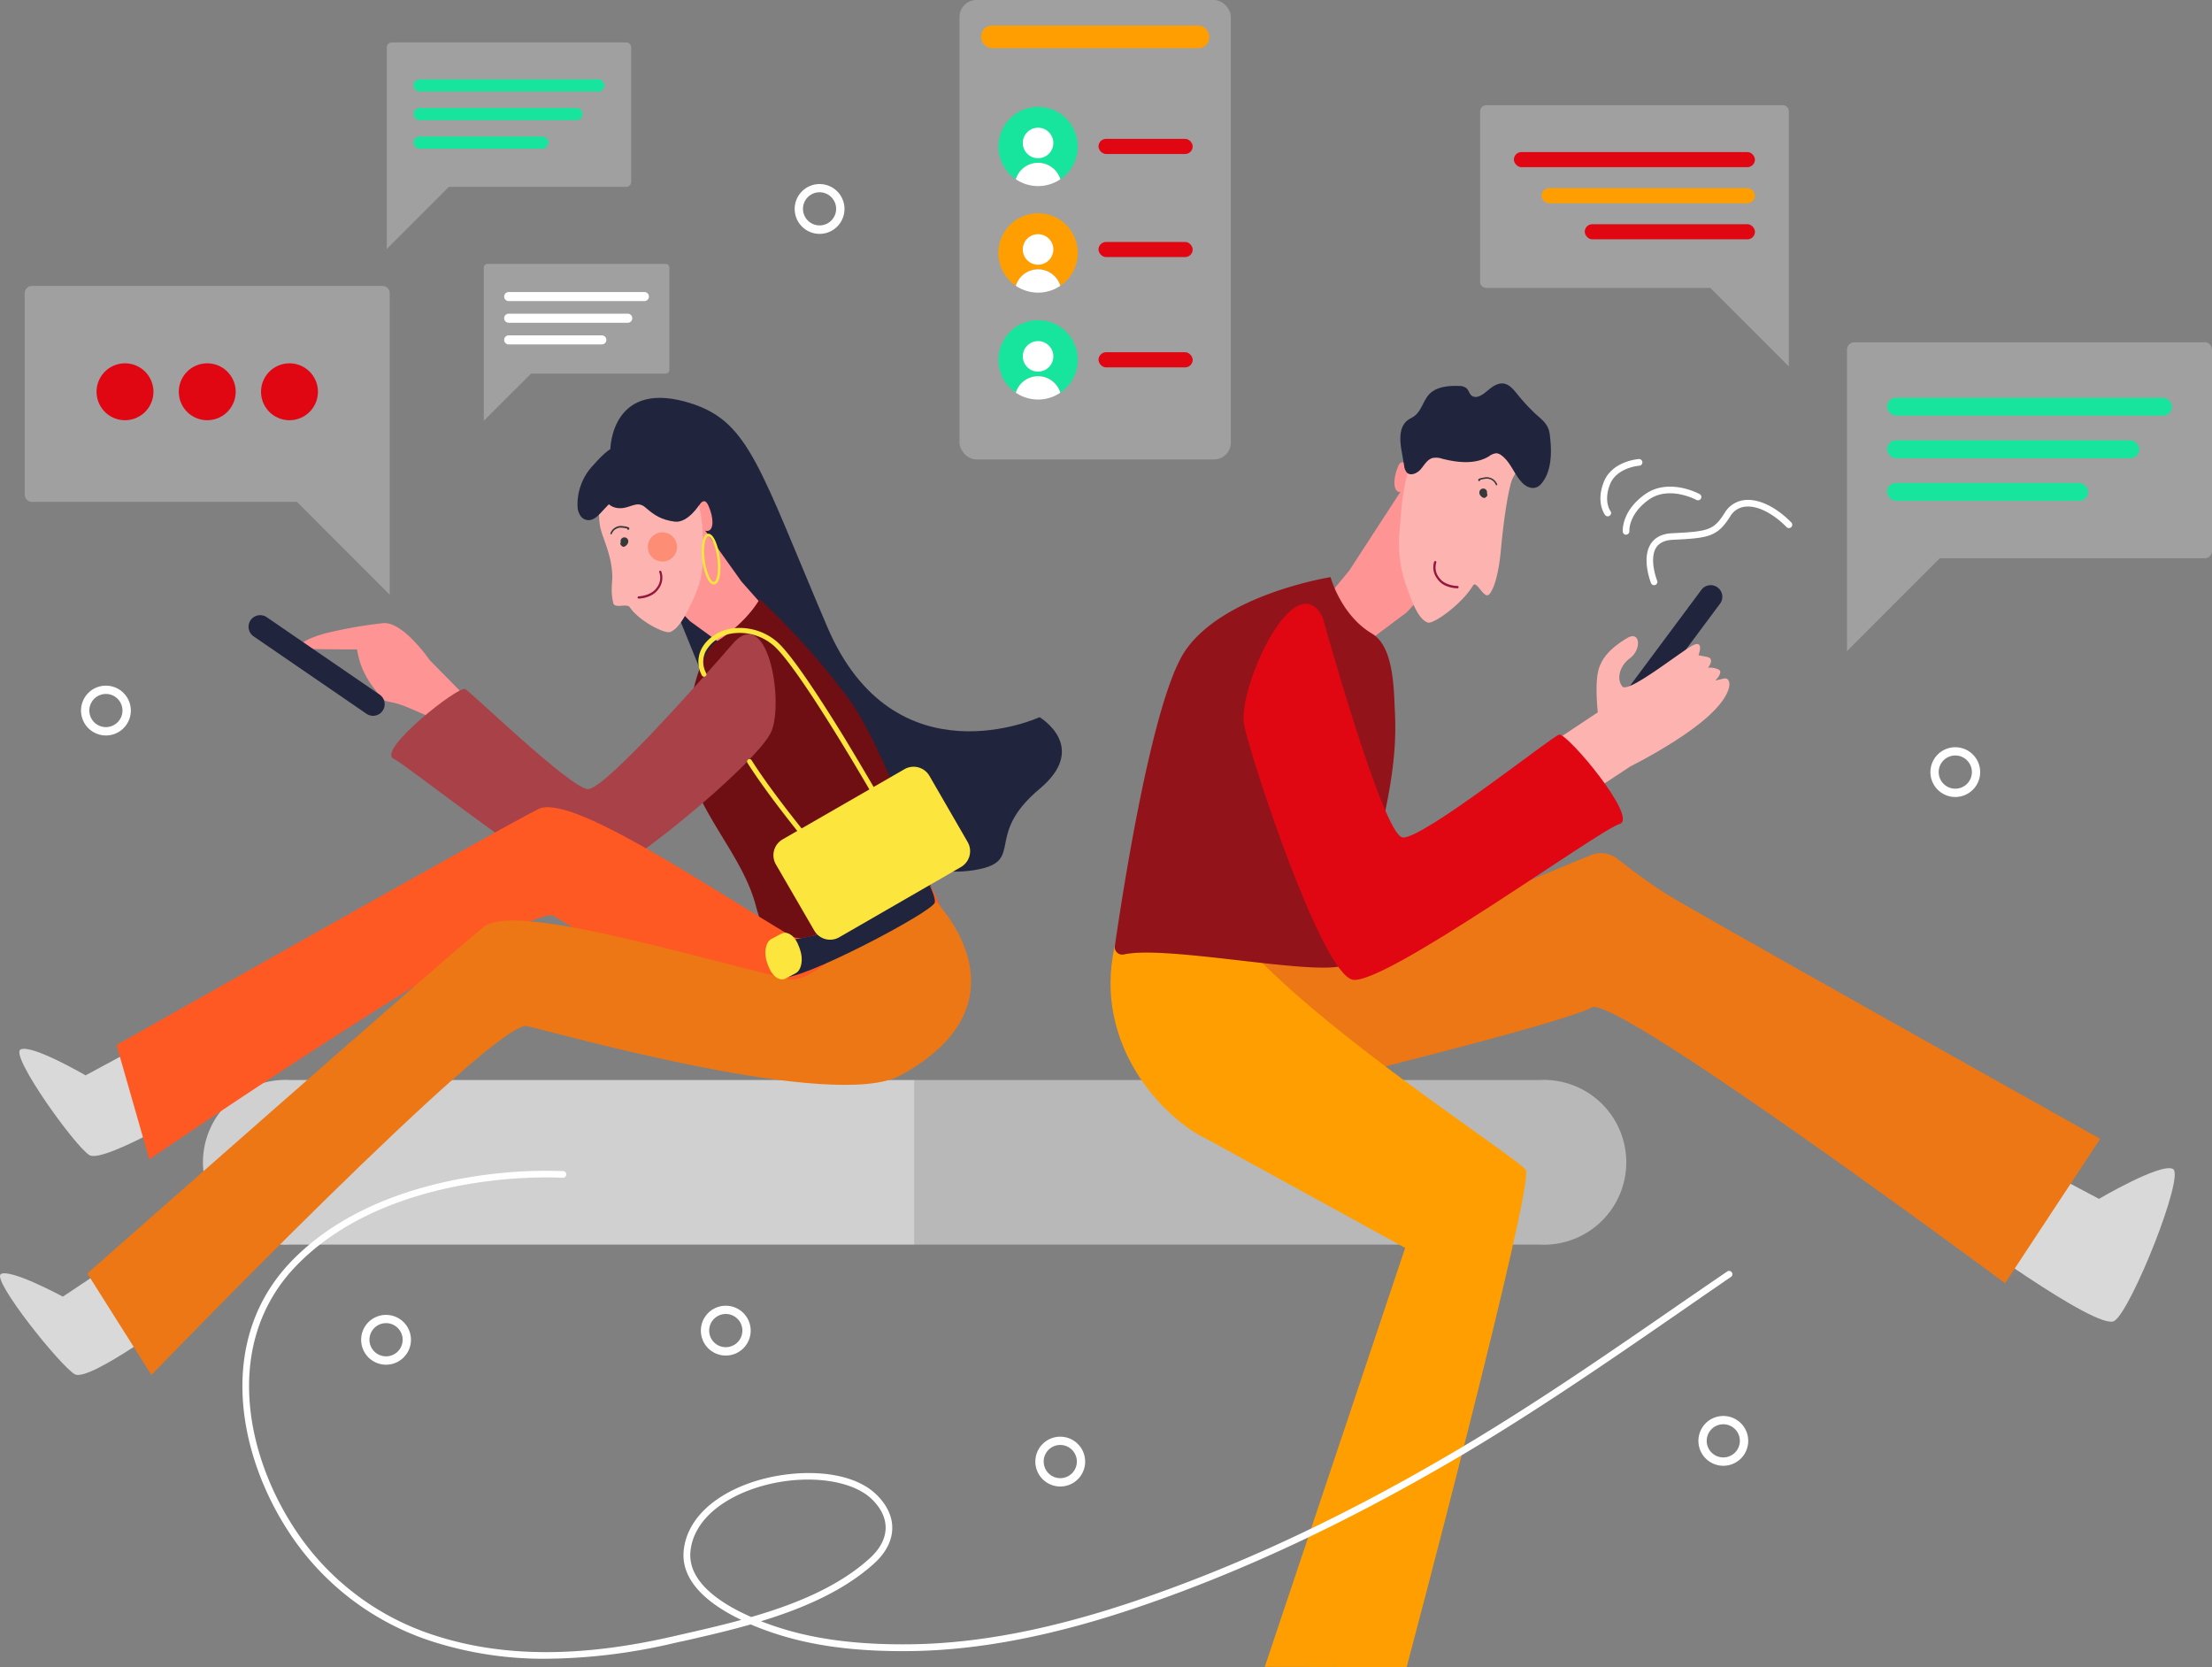 <svg xmlns="http://www.w3.org/2000/svg" viewBox="0 0 724.82 546.26"><rect x="0" y="0" width="724.82" height="546.26" fill="#808080" stroke="none"/><defs><style>.cls-1,.cls-3,.cls-4{fill:#fff;}.cls-1,.cls-18{fill-rule:evenodd;}.cls-2{opacity:0.63;}.cls-3{opacity:0.7;isolation:isolate;}.cls-5{opacity:0.25;}.cls-6{fill:#17e59e;}.cls-7{fill:#e00713;}.cls-8{fill:#ff9e01;}.cls-9{fill:#ed7715;}.cls-10{fill:#21243d;}.cls-11{fill:#ff9494;}.cls-12{fill:#fdb4b1;}.cls-13{fill:#94163d;}.cls-14{fill:#35393a;}.cls-15{fill:#93131a;}.cls-16{opacity:0.42;}.cls-17{fill:#fe5923;}.cls-18,.cls-21{fill:#fce63d;}.cls-19{fill:#6f0f14;}.cls-20{fill:#a94248;}</style></defs><g id="Layer_2" data-name="Layer 2"><g id="Layer_1-2" data-name="Layer 1"><path class="cls-1" d="M229.66,436a8.16,8.16,0,1,0,8.16-8.15A8.15,8.15,0,0,0,229.66,436Zm2.72,0a5.44,5.44,0,1,1,5.44,5.43A5.43,5.43,0,0,1,232.38,436Z"/><path class="cls-1" d="M556.53,472.12a8.16,8.16,0,1,0,8.15-8.15A8.15,8.15,0,0,0,556.53,472.12Zm2.72,0a5.43,5.43,0,0,1,5.43-5.43h0a5.43,5.43,0,1,1-5.43,5.42Z"/><path class="cls-1" d="M339.26,478.91a8.16,8.16,0,1,0,8.15-8.15A8.15,8.15,0,0,0,339.26,478.91Zm2.72,0a5.44,5.44,0,1,1,5.43,5.44A5.43,5.43,0,0,1,342,478.91Z"/><path class="cls-1" d="M26.55,232.82a8.16,8.16,0,1,0,8.16-8.15A8.15,8.15,0,0,0,26.55,232.82Zm2.72,0a5.43,5.43,0,0,1,5.44-5.43h0a5.43,5.43,0,1,1-5.44,5.42Z"/><path class="cls-1" d="M632.55,253a8.15,8.15,0,1,0,8.15-8.15A8.15,8.15,0,0,0,632.55,253Zm2.71,0a5.44,5.44,0,1,1,5.44,5.43A5.45,5.45,0,0,1,635.26,253Z"/><path class="cls-1" d="M260.4,68.46a8.16,8.16,0,1,0,8.16-8.15A8.15,8.15,0,0,0,260.4,68.46Zm2.72,0A5.44,5.44,0,0,1,268.56,63h0a5.43,5.43,0,1,1-5.44,5.43Z"/><path class="cls-1" d="M118.34,439a8.16,8.16,0,1,0,8.15-8.15A8.15,8.15,0,0,0,118.34,439Zm2.72,0a5.44,5.44,0,1,1,5.43,5.43A5.43,5.43,0,0,1,121.06,439Z"/><g class="cls-2"><path class="cls-3" d="M504.52,353.89H299.7v53.93H504.52a27,27,0,1,0,0-53.93Z"/><path class="cls-4" d="M94.88,353.89a27,27,0,1,0,0,53.93H299.7V353.89Z"/></g><g class="cls-5"><path class="cls-4" d="M722.43,112.17H607.61a2.42,2.42,0,0,0-2.4,2.4v98.79l30.41-30.43h86.81a2.4,2.4,0,0,0,2.39-2.4v-66a2.4,2.4,0,0,0-2.39-2.4Z"/></g><rect class="cls-6" x="618.34" y="130.31" width="93.36" height="5.86" rx="2.93"/><rect class="cls-6" x="618.34" y="144.28" width="82.65" height="5.86" rx="2.93"/><rect class="cls-6" x="618.34" y="158.25" width="65.92" height="5.86" rx="2.93"/><g class="cls-5"><path class="cls-4" d="M218.09,86.47H159.75a1.23,1.23,0,0,0-1.22,1.22v50.19L174,122.43h44.11a1.22,1.22,0,0,0,1.22-1.21V87.69A1.22,1.22,0,0,0,218.09,86.47Z"/></g><path class="cls-4" d="M166.69,95.69h44.46a1.49,1.49,0,0,1,1.49,1.48h0a1.49,1.49,0,0,1-1.49,1.49H166.69a1.49,1.49,0,0,1-1.49-1.49h0A1.49,1.49,0,0,1,166.69,95.69Z"/><path class="cls-4" d="M166.69,102.79h39a1.49,1.49,0,0,1,1.49,1.48h0a1.49,1.49,0,0,1-1.49,1.49h-39a1.49,1.49,0,0,1-1.49-1.49h0A1.49,1.49,0,0,1,166.69,102.79Z"/><path class="cls-4" d="M166.69,109.89h30.52a1.48,1.48,0,0,1,1.48,1.48h0a1.49,1.49,0,0,1-1.48,1.49H166.69a1.49,1.49,0,0,1-1.49-1.49h0A1.49,1.49,0,0,1,166.69,109.89Z"/><g class="cls-5"><path class="cls-4" d="M205.19,13.9H128.37a1.64,1.64,0,0,0-1.63,1.64V81.6l20.34-20.36h58.11a1.62,1.62,0,0,0,1.63-1.6V15.51A1.63,1.63,0,0,0,205.19,13.9Z"/></g><path class="cls-6" d="M137.51,26h58.54a2,2,0,0,1,2,2h0a2,2,0,0,1-2,2H137.51a2,2,0,0,1-2-2h0A2,2,0,0,1,137.51,26Z"/><path class="cls-6" d="M137.51,35.39h51.37a2,2,0,0,1,2,2h0a2,2,0,0,1-2,2H137.51a2,2,0,0,1-2-2h0A2,2,0,0,1,137.51,35.39Z"/><path class="cls-6" d="M137.51,44.73h40.18a2,2,0,0,1,2,2h0a2,2,0,0,1-2,2H137.51a2,2,0,0,1-2-2h0A2,2,0,0,1,137.51,44.73Z"/><g class="cls-5"><path class="cls-4" d="M487,34.48h97.16a2,2,0,0,1,2,2v83.58L560.42,94.35H487a2,2,0,0,1-2-2V36.51A2,2,0,0,1,487,34.48Z"/></g><rect class="cls-7" x="496.06" y="49.82" width="78.99" height="4.96" rx="2.48"/><rect class="cls-8" x="505.11" y="61.64" width="69.94" height="4.96" rx="2.48"/><rect class="cls-7" x="519.28" y="73.46" width="55.78" height="4.96" rx="2.48"/><g class="cls-5"><rect class="cls-4" x="314.41" width="88.91" height="150.55" rx="5.54"/></g><path class="cls-6" d="M353.16,117.9a13,13,0,1,0-20.29,10.78,7.61,7.61,0,0,1,14.57,0A13,13,0,0,0,353.16,117.9Z"/><path class="cls-4" d="M340.15,123.28a7.61,7.61,0,0,0-7.28,5.4,13,13,0,0,0,14.57,0A7.62,7.62,0,0,0,340.15,123.28Z"/><path class="cls-4" d="M340.15,121.77a5,5,0,1,0-5-5A5,5,0,0,0,340.15,121.77Z"/><path class="cls-8" d="M353.16,82.87a13,13,0,1,0-20.29,10.78,7.61,7.61,0,0,1,14.57,0A13,13,0,0,0,353.16,82.87Z"/><path class="cls-4" d="M340.15,88.26a7.6,7.6,0,0,0-7.28,5.39,13,13,0,0,0,14.57,0A7.6,7.6,0,0,0,340.15,88.26Z"/><path class="cls-4" d="M340.15,86.74a5,5,0,1,0-5-5A5,5,0,0,0,340.15,86.74Z"/><rect class="cls-8" x="321.5" y="8.36" width="74.73" height="7.43" rx="3.49"/><rect class="cls-7" x="359.95" y="115.42" width="30.87" height="4.96" rx="2.48"/><path class="cls-6" d="M353.16,48a13,13,0,1,0-20.29,10.78,7.61,7.61,0,0,1,14.57,0A13,13,0,0,0,353.16,48Z"/><path class="cls-4" d="M340.15,53.35a7.61,7.61,0,0,0-7.28,5.39,13,13,0,0,0,14.57,0A7.61,7.61,0,0,0,340.15,53.35Z"/><path class="cls-4" d="M340.15,51.85a5,5,0,1,0-5-5A5,5,0,0,0,340.15,51.85Z"/><rect class="cls-7" x="359.95" y="45.5" width="30.87" height="4.96" rx="2.48"/><rect class="cls-7" x="359.95" y="79.28" width="30.87" height="4.96" rx="2.48"/><g class="cls-5"><path class="cls-4" d="M10.48,93.69H125.31a2.4,2.4,0,0,1,2.39,2.4v98.78L97.3,164.44H10.48A2.4,2.4,0,0,1,8.09,162V96.09A2.4,2.4,0,0,1,10.48,93.69Z"/></g><path class="cls-7" d="M94.85,137.69a9.32,9.32,0,1,0-9.31-9.31A9.31,9.31,0,0,0,94.85,137.69Z"/><path class="cls-7" d="M67.89,137.69a9.32,9.32,0,1,0-9.3-9.31A9.31,9.31,0,0,0,67.89,137.69Z"/><path class="cls-7" d="M40.94,137.69a9.32,9.32,0,1,0-9.3-9.31A9.31,9.31,0,0,0,40.94,137.69Z"/><path class="cls-3" d="M640.75,402s46.55,34.3,52.07,30.83S716.1,385,712,383s-24.21,9.83-24.21,9.83l-30-15.91Z"/><path class="cls-9" d="M462.8,304.3l58.42-24.08a8.83,8.83,0,0,1,8.94,1.32c3.94,3.1,10.15,7.8,16.11,11.54,9.78,6.12,141.91,80.08,141.91,80.08L657,420.48S529.38,325.74,521.57,330.1c-9.24,5.16-89.86,24.86-89.86,24.86s-37.17,7.88-19.92-58.68"/><path class="cls-8" d="M394.44,372.68l66,36.21-46,137.28,46.49.09s41.67-156.95,39.06-162.84c-1.3-2.93-56.67-38.52-85.27-66.84-15.56-15.42-47.95-13.4-49.47-6.52-7.24,32.76,16.34,56.16,29.13,62.65"/><path class="cls-10" d="M527.07,244.35a3.81,3.81,0,0,1-3.05-6.08l33.6-45.15a3.81,3.81,0,0,1,6.1,4.55l-33.6,45.14A3.78,3.78,0,0,1,527.07,244.35Z"/><path class="cls-11" d="M462.67,155.53s-2.79-6.95-4.57-2.67-1.5,8.12.42,8.35,3.77-2.72,3.77-2.72Z"/><path class="cls-11" d="M480.65,179.42l-19.71,21.24-16.65,12.45-11.62-14.72,9.47-11.46,19.55-30.08Z"/><path class="cls-12" d="M500.08,147c.46,4.35-3.81,7-5,11.33-1.38,5.15-2.57,14.13-3.31,22.23-.28,3.06-1.29,11.22-3.74,14.13-1.69,2-4.18-4.79-5.35-2.84-3.68,6.12-13,12.75-14.8,12.15-3.47-1.14-5.74-8.45-6.85-11.41a41.25,41.25,0,0,1-2.45-18.25c.59-7.17,1-14.7,3.35-21.55,1.69-5,4.19-11.91,6.71-16.55,2.43-4.46,8.75,1.4,13.09-.28,7.15-2.75,13.23,1.52,16.63,7.44C499.93,146.23,500,146.76,500.08,147Z"/><path class="cls-13" d="M473.35,191.76a10.25,10.25,0,0,0,4.28,1,.37.37,0,0,0,.33-.37.39.39,0,0,0-.33-.38s-4.12,0-6-2.66a5.35,5.35,0,0,1-1-5,.37.37,0,0,0,0-.29.36.36,0,0,0-.2-.2.34.34,0,0,0-.28,0,.37.37,0,0,0-.21.2,6.06,6.06,0,0,0,1.09,5.68A6.4,6.4,0,0,0,473.35,191.76Z"/><path class="cls-10" d="M507.22,154.58a11.3,11.3,0,0,1-2.34,4.11c-1.74,1.89-4.12,1.35-5.81-.25-2.81-2.66-3.92-6.86-7-9.17a3.07,3.07,0,0,0-1.75-.75,4.74,4.74,0,0,0-2.42,1c-4.49,2.72-10.2,2.08-15.28.81a6.25,6.25,0,0,0-3.14-.27c-1.74.44-2.72,2.23-3.86,3.61s-3.37,2.43-4.64,1.16a3.94,3.94,0,0,1-.86-2.18l-.81-4.66c-.65-3.62-1-8,1.92-10.27.71-.54,1.54-.88,2.25-1.41,2.38-1.77,2.9-5.19,5-7.29,2.39-2.38,6.42-2.68,9.61-2.55a3.79,3.79,0,0,1,2.44.74c.76.69.94,1.91,1.78,2.5a2.39,2.39,0,0,0,2.13.2c1.9-.63,3.31-2.4,5-3.4,3.56-2.12,5.58-.06,7.69,2.58a66.86,66.86,0,0,0,5.37,5.91c2.31,2.27,4.78,3.58,5.28,7.1C508.29,145.84,508.56,150.63,507.22,154.58Z"/><path class="cls-14" d="M484.56,157.63l.1,0a.25.25,0,0,0,.31-.16.23.23,0,0,0,0-.2,8.58,8.58,0,0,1,1.67-.37,3.16,3.16,0,0,1,3.49,1.92.26.26,0,0,0,.2.19.25.25,0,0,0,.25-.1.26.26,0,0,0,0-.27,3.73,3.73,0,0,0-4-2.23c-2,.32-2.17.54-2.21.82A.36.36,0,0,0,484.56,157.63Z"/><path class="cls-14" d="M487.22,161.71a1.26,1.26,0,0,0-.69-1.53,1.28,1.28,0,0,0-1.77,1.33c0,.91,1.24,1.81,1.74,1.63S487.72,162.24,487.22,161.71Z"/><path class="cls-12" d="M534.2,251.14s15.38-7.61,24.82-15.8,8.56-13.64,5.78-13l-2.76.67s3.06-3,.85-3.73a6.15,6.15,0,0,0-3.22-.47s2.45-3-.33-3.56l-2.78-.55s2-5.23-1.93-3.2-21.06,15.76-23,13.46-1.13-6.62,2.56-9.37,3.38-9.17-1.08-6.47-8.24,5.91-9.4,10.73-.14,13.56-.14,13.56l-26.67,17.71,8.56,19Z"/><path class="cls-15" d="M449.59,207.63c7.26,4.32,7.13,18.63,7.5,26,1,19.19-4.48,37.72-8.88,56.24C444.15,307,441.9,315,441.88,315c-2.14,6.81-58.46-5.69-73.62-2.25a2.47,2.47,0,0,1-2.2-.61,2.44,2.44,0,0,1-.75-2.15c2.72-18.72,12.32-80.81,23-96.67C401,194.61,436,189.11,436,189.11S439.32,201.53,449.59,207.63Z"/><path class="cls-7" d="M433.35,202.13s19.78,71.49,26.24,72.27,48.76-33,51.3-33.69,26.26,27.54,19.78,29.3-77.34,53.17-87.47,51S410,249,407.67,237.49,424.05,184.49,433.35,202.13Z"/><path class="cls-10" d="M200,147.15s.26-23.68,27-14.79c18.61,6.2,22.07,21.44,44.06,73s69.58,29.64,69.58,29.64,16.46,9.72,0,23.5c-18.34,15.34-4.75,23.5-20.43,26.44s-25.74-4.76-25.74-4.76l-61-50.82"/><path class="cls-11" d="M227.61,168.42s2.56-7.07,4.48-2.83,1.78,8.06-.14,8.36-3.86-2.59-3.86-2.59Z"/><path class="cls-11" d="M205.81,182.89l20.3,20.66,16.73,12.17,9.93-14.08-9.85-11.14-20.79-29.18Z"/><path class="cls-12" d="M196.76,173.07c1,4,3.7,9,3.87,15.55.07,2.46-.64,4.81.31,8.95.46,2,4.44,0,5.43,1.41,3.1,4.55,11.5,8.82,13.27,8.1,3.37-1.36,6-7.6,7.25-10.17a33.08,33.08,0,0,0,3.52-15.25c-.1-5.79,0-11.9-1.79-17.22-1.29-3.85-3.2-9.24-5.3-12.71s-8.4,2.23-12.42,1.41c-6.6-1.37-9.62,2-13.24,7.28C196,162.85,196,169.67,196.76,173.07Z"/><path class="cls-13" d="M213.53,195a10,10,0,0,1-4.24,1.14.36.36,0,0,1-.37-.37.37.37,0,0,1,.37-.37s4.11-.12,5.94-2.87a5.3,5.3,0,0,0,.81-5,.38.38,0,0,1,0-.37.37.37,0,0,1,.64.06,6,6,0,0,1-.87,5.71A6.39,6.39,0,0,1,213.53,195Z"/><path class="cls-14" d="M205.94,173.58l-.09,0a.25.25,0,0,1-.27-.07.26.26,0,0,1,0-.28,9.56,9.56,0,0,0-1.68-.31,3.18,3.18,0,0,0-3.43,2,.21.21,0,0,1-.12.14.25.25,0,0,1-.19,0,.24.24,0,0,1-.15-.32,3.69,3.69,0,0,1,3.95-2.37c2,.24,2.22.49,2.24.74A.38.38,0,0,1,205.94,173.58Z"/><path class="cls-14" d="M203.42,177.75a1.26,1.26,0,0,1,.63-1.55,1.28,1.28,0,0,1,1.82,1.27c0,.91-1.18,1.84-1.68,1.69S202.94,178.3,203.42,177.75Z"/><g class="cls-16"><path class="cls-17" d="M217.07,184a4.78,4.78,0,1,0-4.79-4.78A4.78,4.78,0,0,0,217.07,184Z"/></g><path class="cls-18" d="M231.61,189.19c.67,1.53,1.49,2.34,2.3,2.34h.15c1.87-.27,2.35-4.67,1.8-8.7a19.86,19.86,0,0,0-1.47-5.61c-.75-1.64-1.6-2.44-2.46-2.33-1.86.26-2.31,4.67-1.8,8.7A20.22,20.22,0,0,0,231.61,189.19Zm.44-13.5h0c.32,0,.91.5,1.58,1.86a19.18,19.18,0,0,1,1.41,5.37c.6,4.65-.23,7.66-1.09,7.77-.35,0-1-.42-1.63-1.86a19.32,19.32,0,0,1-1.4-5.38C230.36,178.8,231.19,175.8,232.05,175.69Z"/><path class="cls-19" d="M235.05,210.05c-7.11,4.56-10.1,25.86-10.22,33.24-.32,19.21,17.65,34.56,22.68,52.92,4.64,17,7.3,15.38,7.32,15.46,2.72,7.73,49.82-27.32,51.51-17.28,0,0-14.92-47-28.19-65.32a239.52,239.52,0,0,0-29.26-32.74S245.11,203.61,235.05,210.05Z"/><path class="cls-11" d="M140.78,216.28s-8.7-12.71-15.26-12.09a145,145,0,0,0-17.9,3.1c-5.07,1.14-15,5.14-4.18,5.39,4.52.1,9,.11,13.56.12a26.52,26.52,0,0,0,5.23,12.27c5.15,7.11,2.77,3.08,11.8,6.9s19.57,8.73,19.57,8.73l2.53-8.82Z"/><path class="cls-20" d="M235,216.76c-11,12.5-37.64,42.19-42.4,41.79-6-.51-38.05-31.64-40.18-32.78s-29,20-23.48,22.82,52.67,41,62.24,41,57.3-39.8,61.55-49.84-1.25-42.64-13-28.39c0,0-1.81,2.11-4.74,5.43"/><path class="cls-10" d="M189.26,166.16a5.77,5.77,0,0,0,.89,2.76,3.22,3.22,0,0,0,3.16,1.49c2-.31,3.46-2.35,4.95-3.86a54,54,0,0,1,6.34-5.82c5.43-3.92,10.54-1.9,15.82,3.49,1.54,1.57,3.09,3.28,4.89,4.07a1.32,1.32,0,0,0,1.22.06c.6-.41.58-1.55.77-2.42.5-2.21,2.6-2.94,3.38-5s-.19-4.89-1.89-5.85a14.39,14.39,0,0,1-1.49-.7c-2.17-1.46-2-5.43-2.49-7.89a3.4,3.4,0,0,0-.37-1,1.29,1.29,0,0,0-2-.16c-.59.5-1,1.29-1.63,1.67-1.53.93-3.5-.73-5.22-.45a5.58,5.58,0,0,0-2.81,2c-1.05,1.09-2.28.78-3.56-.12a35.93,35.93,0,0,0-3-2.21,4.35,4.35,0,0,0-2.81-.5c-3.61.62-6.76,4.2-9.11,6.81A18.55,18.55,0,0,0,189.26,166.16Z"/><path class="cls-10" d="M197.23,159.48s0,5.71,4.34,6.84,6.78-2.75,9.85-.09,5.27,4.09,9.63,4.69,8.25-5.72,8.25-5.72l2.49-3.38v-2.59l-22.23-8Z"/><path class="cls-10" d="M122.23,234.55a3.82,3.82,0,0,1-2.14-.67l-37-25.37a3.81,3.81,0,0,1,.52-6.57,3.83,3.83,0,0,1,3.8.3l37,25.37a3.81,3.81,0,0,1-2.18,6.94Z"/><path class="cls-3" d="M59,430.74S29.26,453,24.51,450.3-2.78,419.4.29,417.48s20.3,7.39,20.3,7.39L42.93,410Z"/><path class="cls-3" d="M69.37,360.12s-35.21,21.39-40.08,18.37S3.15,345.71,6.74,343.88s21.31,8.48,21.31,8.48l26.18-14.13Z"/><path class="cls-17" d="M301.18,285.57s-33.41,26.22-41.91,21.16c-29.89-17.78-72.56-46.82-82.88-41.62-13.25,6.66-138.2,77.31-138.2,77.31l10.72,37.46s124-84.66,132.53-79.77,81.1,52.34,102.54,46.34C330.18,333.53,306.15,288.59,301.18,285.57Z"/><path class="cls-9" d="M298.32,288.63s-29.5,34.74-39.95,32.22c-36.75-8.84-90.1-25-99.94-17.09C145.79,313.91,28.61,417.27,28.61,417.27l21,33.25s112.64-116.66,123.07-114.3,100.74,28,122.37,16.15C341.68,326.94,304.44,290.17,298.32,288.63Z"/><path class="cls-10" d="M254.1,309.05s-2.54,8.75,2.06,11.06,50.07-21.58,50.18-24.45-3.09-8-3.09-8-31.25,17.84-37,19S254.1,309.05,254.1,309.05Z"/><path class="cls-21" d="M260.71,318.9l-3.3,1.73c-2,1-4.5-.85-5.66-4.14l-.37-1c-1.17-3.29-.54-6.83,1.41-7.84l3.3-1.73c2-1,4.5.84,5.67,4.14l.37,1C263.3,314.35,262.66,317.88,260.71,318.9Z"/><path class="cls-21" d="M291.11,269.44l-.34-.4a1,1,0,0,1-.13-.25c-1.36-2.72-28.81-50.68-37.55-57.59a17,17,0,0,0-13.42-3.6,11.81,11.81,0,0,0-8.44,5.83,7.75,7.75,0,0,0,.15,7.12.81.81,0,0,1,0,.81.82.82,0,0,1-.73.37.81.81,0,0,1-.68-.46,9.34,9.34,0,0,1-.15-8.57c1.66-3.33,5.34-5.9,9.6-6.71a18.78,18.78,0,0,1,14.74,3.92c3.86,3.06,11.41,13.77,22.52,31.82C281.07,249,285,255.66,287.5,260c4.8,8.28,4.79,8.33,4.7,8.7l-.11.49Z"/><path class="cls-21" d="M269,281.3a.85.85,0,0,1-.63-.29c-.15-.18-15.35-18.22-23.42-31a.8.8,0,0,1-.07-.84.81.81,0,0,1,1.44,0c8,12.66,23.15,30.61,23.3,30.79a.81.81,0,0,1,.12.87A.82.82,0,0,1,269,281.3Z"/><path class="cls-21" d="M254.24,283.24a6,6,0,0,1,2.2-8.2l39.93-23a6,6,0,0,1,8.19,2.2l12.52,21.67a6,6,0,0,1-2.2,8.19L275,307.11a6,6,0,0,1-8.19-2.2Z"/><path class="cls-4" d="M542,191.75a1.12,1.12,0,0,1-1-.69c-.13-.33-3.16-8.07-.09-12.83,1.39-2.18,3.77-3.36,7.06-3.51,11.87-.58,13.59-1,17.17-6.68a8.63,8.63,0,0,1,6.52-4.18c4.61-.51,10.19,2.17,15.3,7.32a1.09,1.09,0,0,1-.49,1.82,1.07,1.07,0,0,1-1.05-.29c-4.58-4.62-9.64-7.12-13.52-6.69a6.43,6.43,0,0,0-4.94,3.17c-4.23,6.74-7.16,7.13-18.9,7.69-2.59.13-4.35,1-5.35,2.52-2.46,3.8.26,10.79.29,10.86a1.08,1.08,0,0,1-.61,1.41A1.23,1.23,0,0,1,542,191.75Z"/><path class="cls-4" d="M532.83,175.22a1.09,1.09,0,0,1-1.09-1c0-.26-.51-6.66,7.25-12.22s17.61-.3,18-.07a1.09,1.09,0,0,1-1.06,1.9c-.09-.05-9-4.86-15.7-.07S533.9,174,533.91,174a1.14,1.14,0,0,1-.25.79,1.09,1.09,0,0,1-.74.39Z"/><path class="cls-4" d="M526.83,169.19a1.11,1.11,0,0,1-.86-.41c-.12-.17-3.11-4.09-.44-10.87s11.11-7.47,11.47-7.49a1.09,1.09,0,1,1,.16,2.18c-.12,0-7.44.6-9.61,6.12s.11,8.69.13,8.69a1.08,1.08,0,0,1-.18,1.53A1.15,1.15,0,0,1,526.83,169.19Z"/><path class="cls-1" d="M142.37,538.09A119.51,119.51,0,0,0,179,543.52a187.35,187.35,0,0,0,41.32-5l2.71-.62.15,0c7.2-1.63,15-3.4,22.81-5.63,2.64,1.13,5.2,2.07,7.47,2.82,12.7,4.28,27.58,6.18,45.48,5.91,21.85-.34,45.56-4.88,72.49-13.89,33.77-11.32,67.87-27.16,104.25-48.35,26.42-15.41,52.07-33.12,76.86-50.25q7.29-5.06,14.59-10.06a1.08,1.08,0,0,0-.11-1.92,1.08,1.08,0,0,0-1.12.14q-7.31,5-14.59,10c-24.76,17.11-50.38,34.8-76.73,50.16C438.37,498,404.41,513.7,370.78,525c-26.73,8.93-50.21,13.44-71.84,13.77-17.65.27-32.29-1.62-44.75-5.8-1.5-.49-3.13-1.08-4.83-1.74,13.71-4.19,27.17-9.93,37.14-19,3.75-3.41,5.78-7.33,5.87-11.32.1-3.83-1.63-7.62-5-11-9-9-28.3-8.75-41.85-3.92-12.71,4.54-20.54,12.6-21.49,22.11-1,10.48,8.9,17.92,18.87,22.69-7,1.91-13.91,3.48-20.36,4.94l-2.71.62c-29.81,6.76-54.94,6.67-76.82-.3a86.18,86.18,0,0,1-45.77-34.08c-17.34-25.69-24.06-62.67,0-87.38,21.48-22.07,54.5-27.32,72.27-28.48a146,146,0,0,1,14.94-.2,1.09,1.09,0,0,0,1-1.59,1.06,1.06,0,0,0-.92-.58,147.46,147.46,0,0,0-15.16.2c-18.08,1.19-51.7,6.55-73.69,29.13-24.91,25.59-18.08,63.7-.25,90.12A88.36,88.36,0,0,0,142.37,538.09ZM246.31,488a55.49,55.49,0,0,1,18.44-3.19h0c8.87,0,16.81,2.28,21.11,6.6,2.92,2.91,4.42,6.15,4.34,9.37-.07,3.4-1.86,6.77-5.16,9.78-10.28,9.38-24.53,15.13-38.87,19.29-10-4.39-20.92-11.53-19.92-21.57C227.11,499.67,234.42,492.28,246.31,488Z"/></g></g></svg>